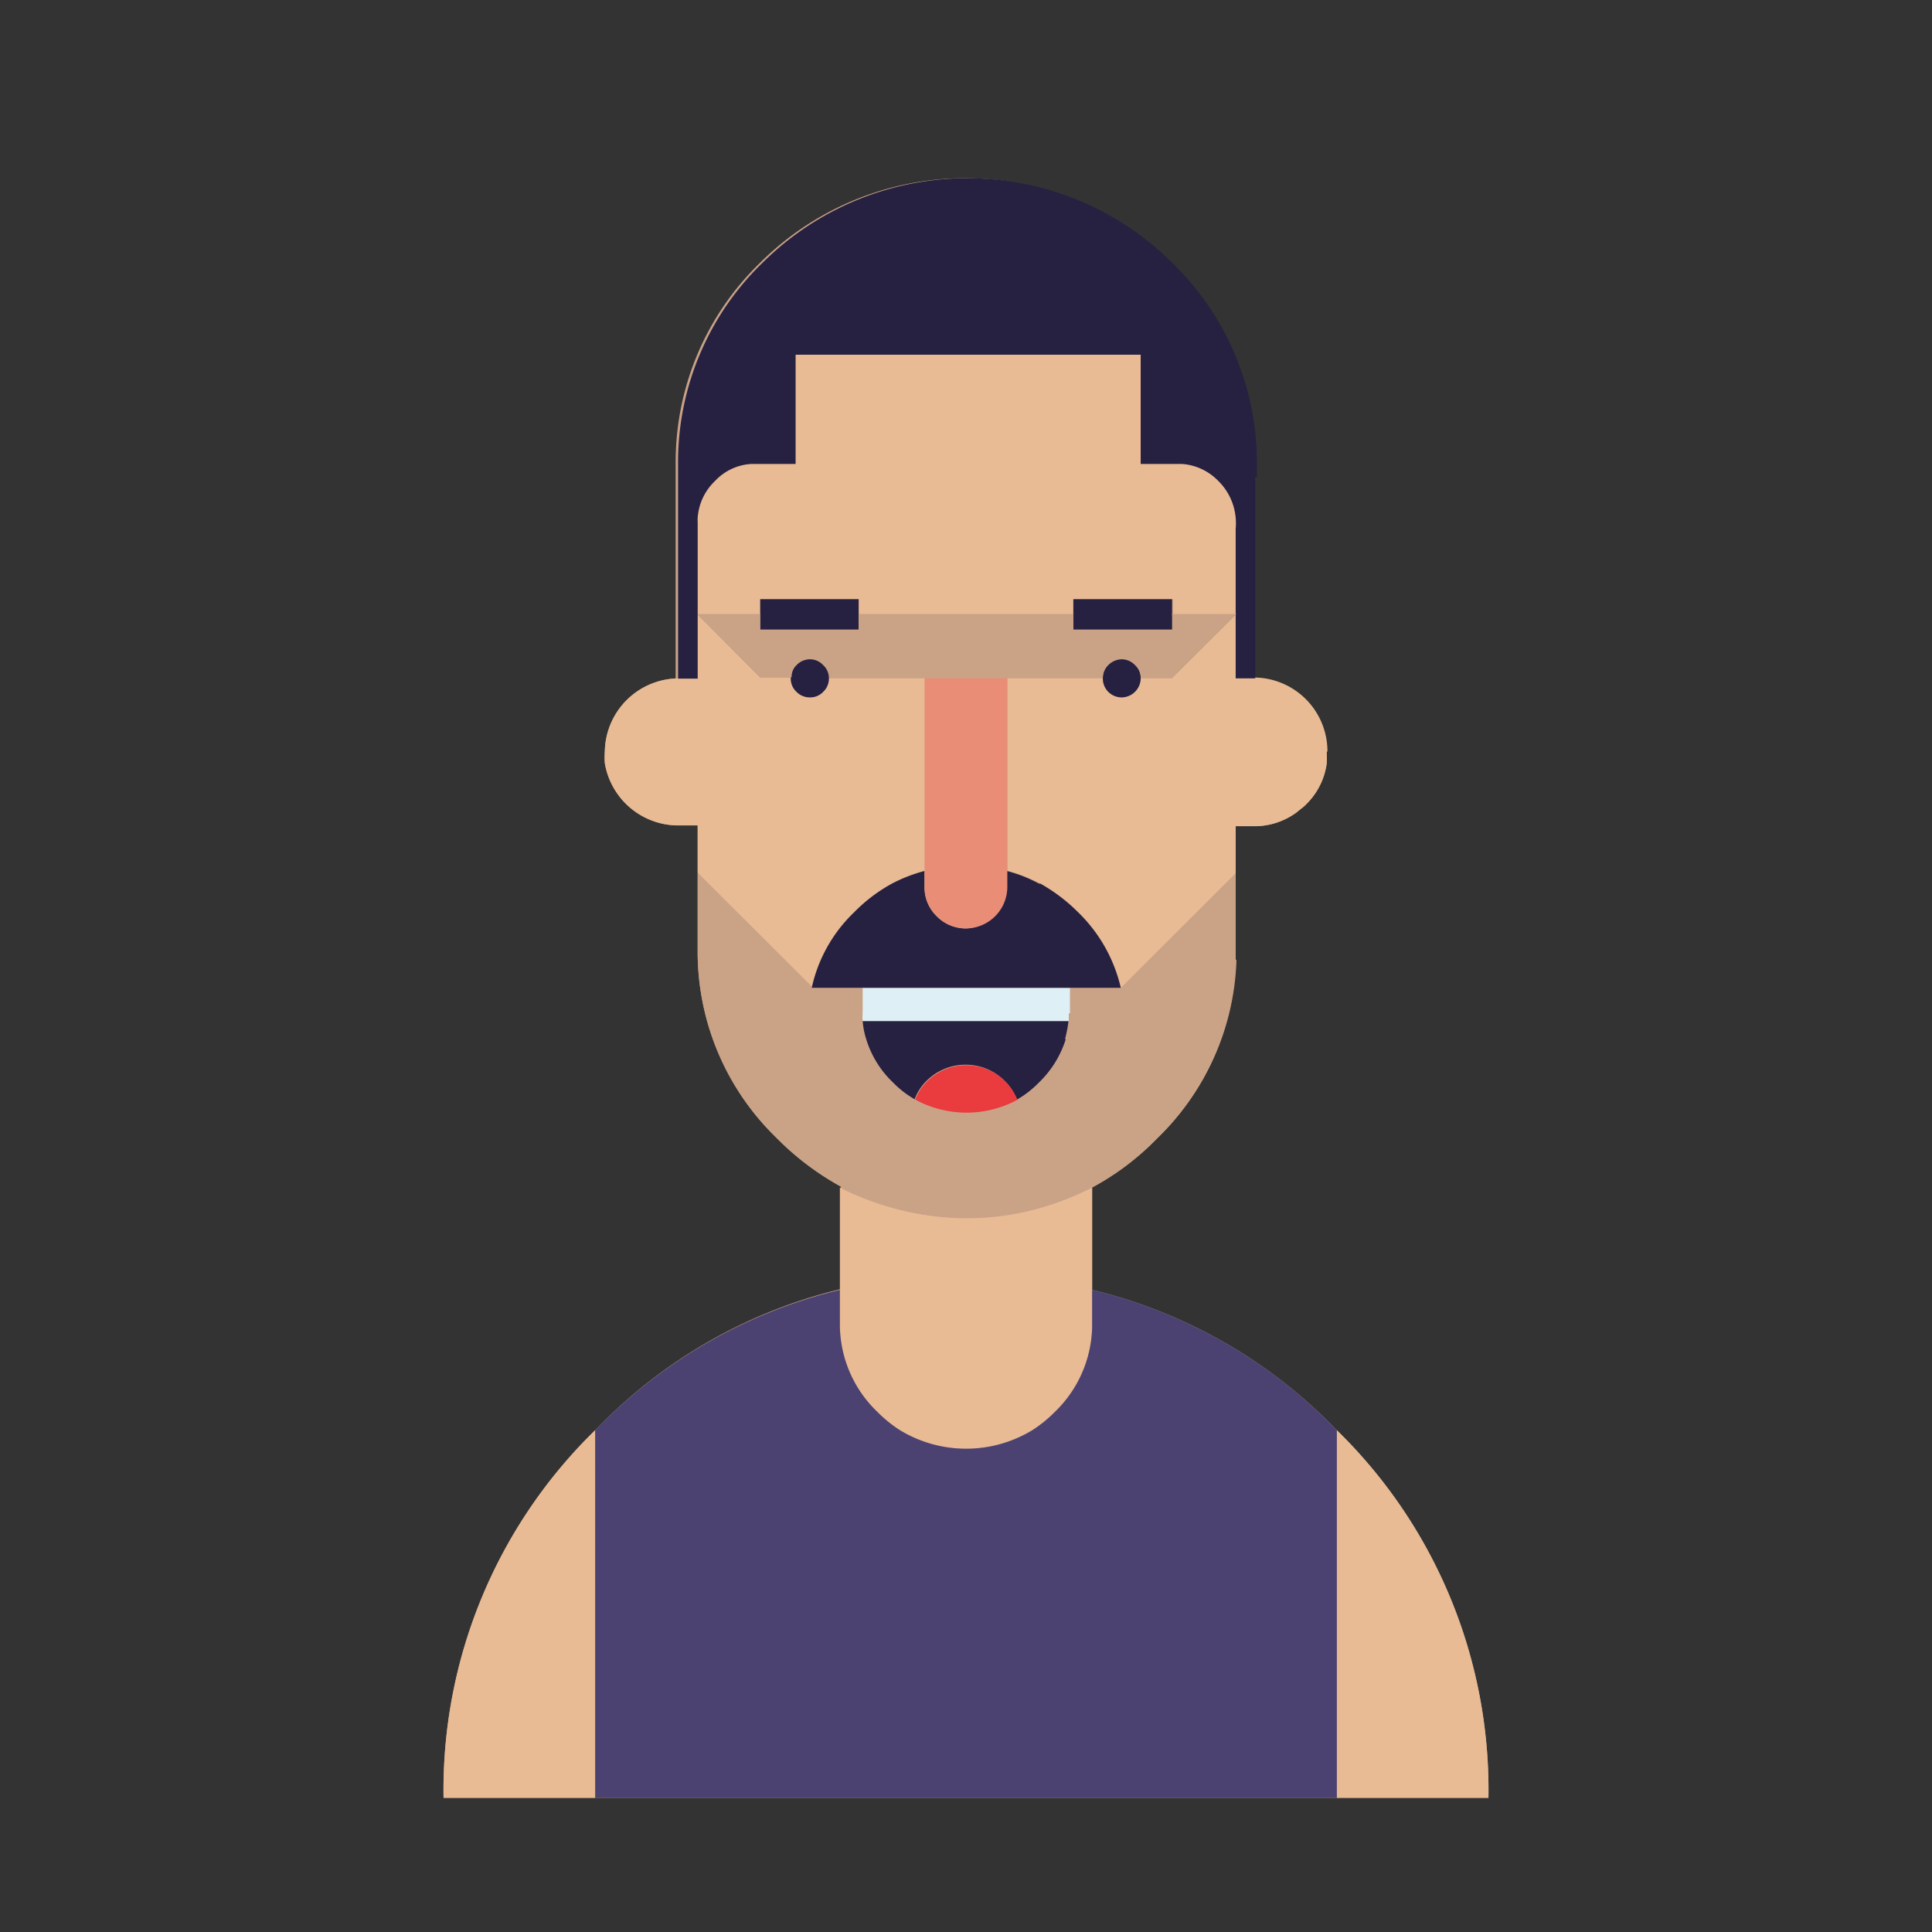 <svg xmlns="http://www.w3.org/2000/svg" viewBox="0 0 72 72"><rect x="0" y="0" width="72" height="72" fill="#333333" stroke="none"/><path d="M40.7,44.26a9.9,9.9,0,0,0,2.42-1.83,9.61,9.61,0,0,0,2.93-6.64V32.55h0V30.79h.74a2.65,2.65,0,0,0,1.51-.5l.21-.17a1.07,1.07,0,0,0,.16-.14,2.62,2.62,0,0,0,.77-1.51,3.15,3.15,0,0,0,0-.44,2.75,2.75,0,0,0-2.69-2.75V17.9a.37.37,0,0,1,0-.12v-.36a10.39,10.39,0,0,0-3.16-7.63,10.82,10.82,0,0,0-15.26,0,10.33,10.33,0,0,0-3.15,7.5v8h0A2.77,2.77,0,0,0,22.54,28a3.15,3.15,0,0,0,0,.44,2.78,2.78,0,0,0,2.66,2.32H26v4.8a9.65,9.65,0,0,0,2.93,6.84,10.42,10.42,0,0,0,2.4,1.82h0v3.82a18.73,18.73,0,0,0-9.06,5.17l-.06.06A18.72,18.72,0,0,0,16.53,67H55.47a18.72,18.72,0,0,0-5.65-13.7l-.06-.06a18.73,18.73,0,0,0-9.06-5.17V44.26" fill="#caa387"/><path d="M49.82,67h5.65a18.72,18.72,0,0,0-5.65-13.7V67M16.53,67h5.65V53.3A18.72,18.72,0,0,0,16.53,67M31.3,44.25v5.16a4.51,4.51,0,0,0,1.39,3.2,4.94,4.94,0,0,0,.85.69,4.75,4.75,0,0,0,4.93,0,4.94,4.94,0,0,0,.85-.69A4.53,4.53,0,0,0,40.7,49.5V44.26a10.38,10.38,0,0,1-9.4,0m-.41-19a.67.67,0,0,1-.21.5.66.66,0,0,1-.5.21.69.69,0,0,1-.5-.21.67.67,0,0,1-.21-.5H28.33L26,22.92v2.36h-.74A2.77,2.77,0,0,0,22.54,28a3.15,3.15,0,0,0,0,.44,2.78,2.78,0,0,0,2.66,2.32H26v1.76l4.28,4.27A5.52,5.52,0,0,1,31.83,34a6,6,0,0,1,1.42-1.07,5.73,5.73,0,0,1,1.21-.47V25.28H30.89m15.16-5.57a2.21,2.21,0,0,0,0-.42,2.19,2.19,0,0,0-.64-1.36,2.09,2.09,0,0,0-1.35-.64l-.22,0-.21,0H42.51V13.22H29.62v4.07H28a2,2,0,0,0-1.35.64A2.09,2.09,0,0,0,26,19.29a.76.76,0,0,0,0,.15v3.48h2.36v-.59H32v.59H40v-.59h3.72v.59h2.37V19.71M49.47,28a2.75,2.75,0,0,0-2.69-2.75h-.73V22.92l-2.37,2.36H42.51a.72.72,0,0,1-.7.71.71.71,0,0,1-.51-.21.7.7,0,0,1-.2-.5H37.54v7.17a5.42,5.42,0,0,1,1.23.48A6.41,6.41,0,0,1,40.18,34a5.72,5.72,0,0,1,1.59,2.82l4.28-4.27V30.79h.74a2.65,2.65,0,0,0,1.51-.5l.21-.17a1.07,1.07,0,0,0,.16-.14,2.62,2.62,0,0,0,.77-1.51,3.15,3.15,0,0,0,0-.44" fill="#e8bb94"/><path d="M31.3,49.41V48.07a18.73,18.73,0,0,0-9.06,5.17l-.06.06V67H49.82V53.3l-.06-.06a18.73,18.73,0,0,0-9.06-5.17V49.5a4.53,4.53,0,0,1-1.38,3.11,4.94,4.94,0,0,1-.85.69,4.75,4.75,0,0,1-4.93,0,4.94,4.94,0,0,1-.85-.69,4.51,4.51,0,0,1-1.39-3.2" fill="#4b4272"/><path d="M29.68,24.79a.65.65,0,0,0-.21.49.67.67,0,0,0,.21.5.69.69,0,0,0,.5.21.66.66,0,0,0,.5-.21.67.67,0,0,0,.21-.5.65.65,0,0,0-.21-.49.67.67,0,0,0-.5-.22.7.7,0,0,0-.5.22M32,22.92v-.59H28.33V23.5H32v-.58m7.69,15.8a4.42,4.42,0,0,0,.13-.67h-7.7a2.84,2.84,0,0,0,.13.67,3.71,3.71,0,0,0,1,1.62,3.62,3.62,0,0,0,.83.64,1.89,1.89,0,0,1,.46-.71,2.06,2.06,0,0,1,2.89,0,2,2,0,0,1,.47.71,3.79,3.79,0,0,0,.82-.64,3.83,3.83,0,0,0,1-1.62m-1-5.79a5.42,5.42,0,0,0-1.23-.48v.6A1.55,1.55,0,0,1,36,34.6a1.51,1.51,0,0,1-1.1-.46,1.5,1.5,0,0,1-.45-1.09v-.59a5.73,5.73,0,0,0-1.21.47A6,6,0,0,0,31.83,34a5.52,5.52,0,0,0-1.58,2.82H41.77A5.72,5.72,0,0,0,40.18,34a6.41,6.41,0,0,0-1.41-1.07m2.53-8.14a.68.68,0,0,0-.2.49.7.7,0,0,0,.2.5.71.71,0,0,0,.51.21.72.72,0,0,0,.7-.71.65.65,0,0,0-.21-.49.68.68,0,0,0-.49-.22.72.72,0,0,0-.51.22m2.38-1.87v-.59H40V23.5h3.72v-.58m3.12-5.14v-.36a10.39,10.39,0,0,0-3.16-7.63,10.82,10.82,0,0,0-15.26,0,10.33,10.33,0,0,0-3.15,7.5v8H26V19.44a.76.76,0,0,1,0-.15,2.09,2.09,0,0,1,.64-1.36A2,2,0,0,1,28,17.29l.22,0,.21,0h1.22V13.22H42.51v4.07h1.12l.21,0,.22,0a2.09,2.09,0,0,1,1.35.64,2.19,2.19,0,0,1,.64,1.36,2.21,2.21,0,0,1,0,.42v5.57h.73V17.9a.37.37,0,0,1,0-.12" fill="#262041"/><path d="M39.88,37.76v-.94H32.13v.87a.15.15,0,0,0,0,.07,1.32,1.32,0,0,0,0,.29h7.7c0-.09,0-.18,0-.29" fill="#def0f6"/><path d="M37.92,41a2,2,0,0,0-.47-.71,2.06,2.06,0,0,0-2.89,0,1.89,1.89,0,0,0-.46.71,4,4,0,0,0,3.82,0" fill="#ea3b3f"/><path d="M37.54,33.05V25.28H34.46v7.77a1.5,1.5,0,0,0,.45,1.09,1.51,1.51,0,0,0,1.1.46,1.55,1.55,0,0,0,1.53-1.55" fill="#e98d76"/><path d="M46.05,35.79V32.55l-4.28,4.27H39.88v.94c0,.11,0,.2,0,.29a4.42,4.42,0,0,1-.13.67,3.83,3.83,0,0,1-1,1.62,3.79,3.79,0,0,1-.82.64,4,4,0,0,1-3.82,0,3.62,3.62,0,0,1-.83-.64,3.71,3.71,0,0,1-1-1.62,2.84,2.84,0,0,1-.13-.67,1.32,1.32,0,0,1,0-.29.15.15,0,0,1,0-.07v-.87H30.25L26,32.55v3a9.65,9.65,0,0,0,2.93,6.84,10.42,10.42,0,0,0,2.4,1.82,9.9,9.9,0,0,0,11.82-1.82,9.61,9.61,0,0,0,2.93-6.64m0-12.87H43.68v.58H40v-.58H32v.58H28.33v-.58H26l2.36,2.36h1.14a.65.65,0,0,1,.21-.49.7.7,0,0,1,.5-.22.67.67,0,0,1,.5.22.65.65,0,0,1,.21.49H41.1a.68.68,0,0,1,.2-.49.72.72,0,0,1,.51-.22.68.68,0,0,1,.49.22.65.65,0,0,1,.21.49h1.17Z" fill="#caa387"/></svg>